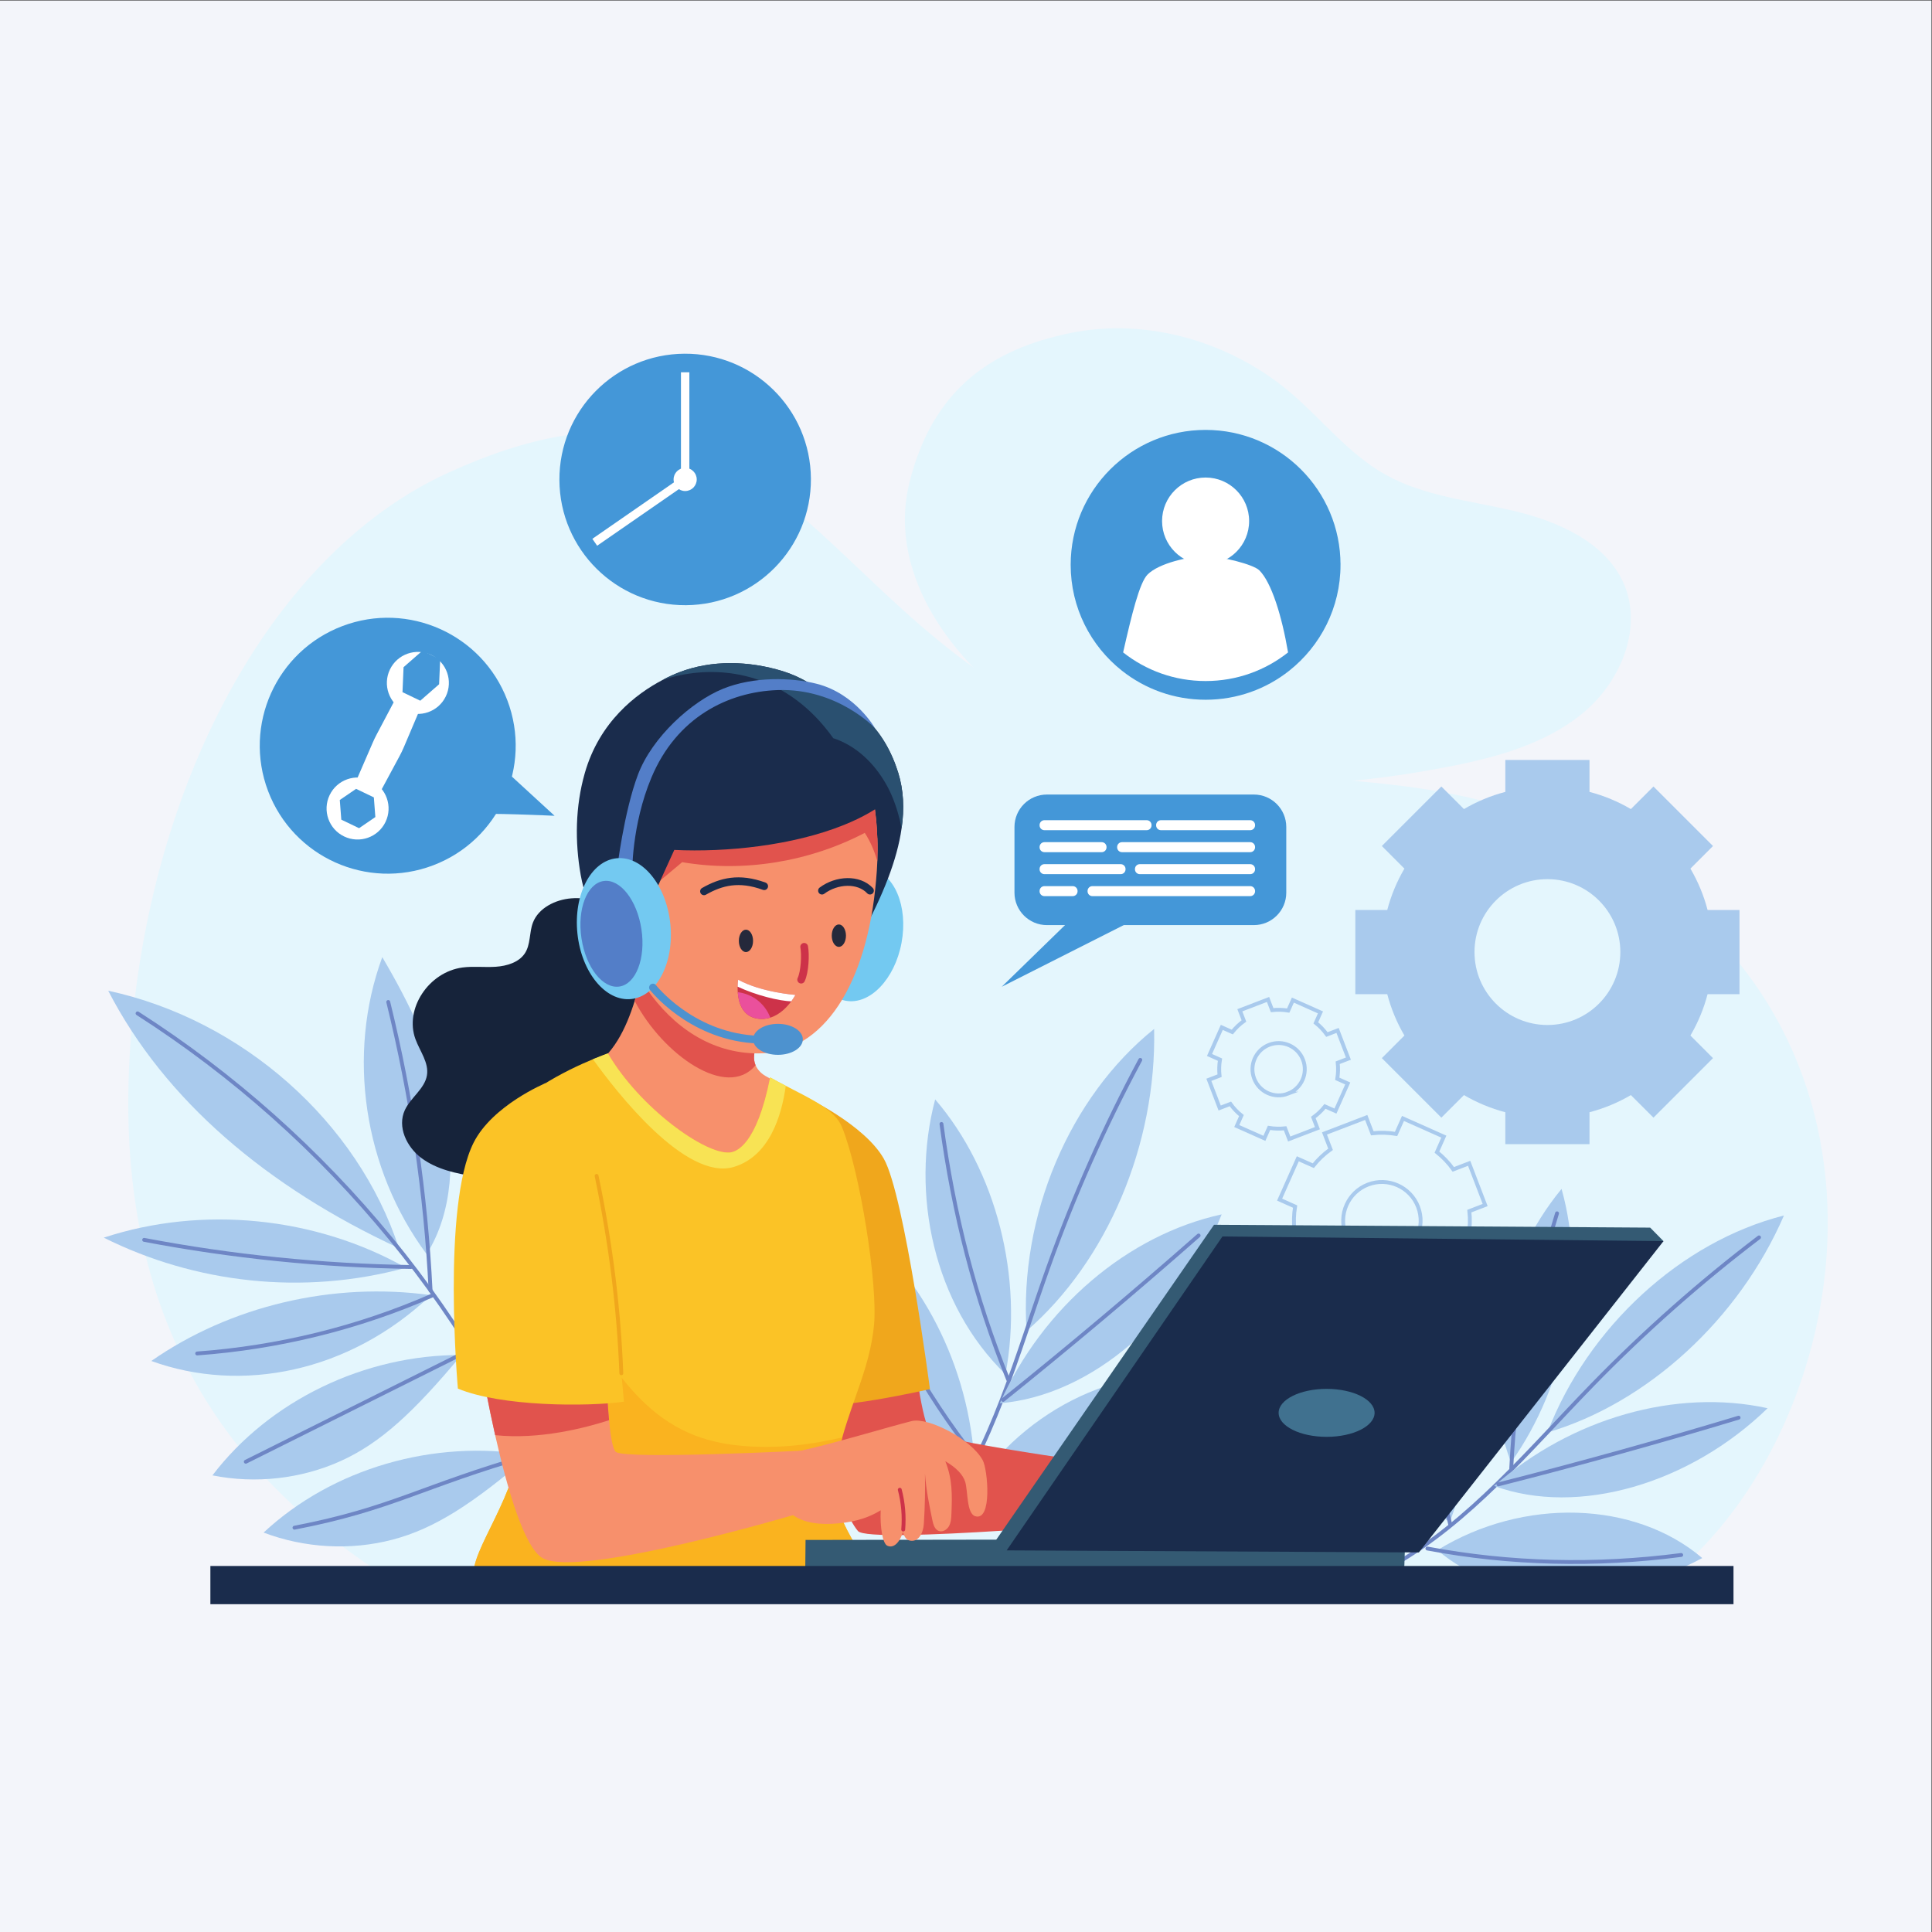 <?xml version="1.0" encoding="UTF-8" standalone="no"?>
<!-- Created with Inkscape (http://www.inkscape.org/) -->

<svg
   version="1.1"
   id="svg2"
   width="666.667"
   height="666.667"
   viewBox="0 0 666.667 666.667"
   sodipodi:docname="5138234.eps"
   xmlns:inkscape="http://www.inkscape.org/namespaces/inkscape"
   xmlns:sodipodi="http://sodipodi.sourceforge.net/DTD/sodipodi-0.dtd"
   xmlns="http://www.w3.org/2000/svg"
   xmlns:svg="http://www.w3.org/2000/svg">
  <rect x="0" y="0" width="666.667" height="666.667" fill="#333333" stroke="none"/>
  <defs
     id="defs6" />
  <sodipodi:namedview
     id="namedview4"
     pagecolor="#ffffff"
     bordercolor="#000000"
     borderopacity="0.25"
     inkscape:showpageshadow="2"
     inkscape:pageopacity="0.0"
     inkscape:pagecheckerboard="0"
     inkscape:deskcolor="#d1d1d1" />
  <g
     id="g8"
     inkscape:groupmode="layer"
     inkscape:label="ink_ext_XXXXXX"
     transform="matrix(1.333,0,0,-1.333,0,666.667)">
    <g
       id="g10"
       transform="scale(0.1)">
      <path
         d="M 5000,0 H 0 V 5000 H 5000 V 0"
         style="fill:#F3F5FA;fill-opacity:1;fill-rule:nonzero;stroke:none"
         id="path12" />
      <path
         d="m 4305.3,904.281 c 474.9,361.099 686.4,1362.399 -84.7,1853.399 -510.5,325 -828,139.6 -1402.3,354.6 -701.1,262.4 -805.6,1055.2 -1658.4,665.1 -451.798,-206.6 -764.998,-788.9 -820.095,-1450.7 -54,-648.1 175.699,-1092.8 645.097,-1397.098 C 2087.2,882.68 3191.7,891.18 4305.3,904.281"
         style="fill:#e4f6fd;fill-opacity:1;fill-rule:nonzero;stroke:none"
         id="path14" />
      <path
         d="m 2354.32,3752.4 c -71.73,-288 194.64,-573.1 475.26,-691.3 280.63,-118.3 602.43,-104.2 903.07,-47.8 129.72,24.3 263.06,58.5 363.84,141.2 100.78,82.7 159.2,226.3 103.97,342.3 -48.74,102.3 -167.39,154.7 -280.52,181.6 -113.12,26.9 -233.27,37.9 -334.05,94.5 -95.56,53.7 -163.35,142.6 -246.46,213 -153.56,129.9 -369.27,194.3 -568.91,153.2 -199.75,-41.1 -355.23,-141.9 -416.2,-386.7"
         style="fill:#e4f6fd;fill-opacity:1;fill-rule:nonzero;stroke:none"
         id="path16" />
      <path
         d="m 4005.76,2347.91 c -104.28,0 -188.83,84.54 -188.83,188.82 0,104.17 84.55,188.71 188.83,188.71 104.17,0 188.71,-84.54 188.71,-188.71 0,-104.28 -84.54,-188.82 -188.71,-188.82 z m 497.19,79.83 v 217.87 h -82.62 c -9.92,38.1 -25.04,74.02 -44.42,107.1 l 58.41,58.51 -154.07,154.08 -58.51,-58.42 c -33.09,19.38 -69,34.5 -107.1,44.43 v 82.61 h -217.88 v -82.61 c -38.09,-9.93 -74.01,-25.05 -107.09,-44.43 l -58.51,58.42 -154.08,-154.08 58.42,-58.51 c -19.38,-33.08 -34.41,-69 -44.43,-107.1 h -82.61 v -217.87 h 82.61 c 10.02,-38.1 25.05,-74.02 44.43,-107.1 l -58.42,-58.51 154.08,-154.08 58.51,58.42 c 33.08,-19.38 69,-34.41 107.09,-44.43 v -82.61 h 217.88 v 82.61 c 38.1,10.02 74.01,25.05 107.1,44.43 l 58.51,-58.42 154.07,154.08 -58.41,58.51 c 19.38,33.08 34.5,69 44.42,107.1 h 82.62"
         style="fill:#a9caed;fill-opacity:1;fill-rule:nonzero;stroke:none"
         id="path18" />
      <path
         d="m 3613.17,1747.65 c -51.72,-19.84 -109.73,6 -129.57,57.71 -19.82,51.66 6.02,109.68 57.74,129.52 51.66,19.81 109.67,-6.03 129.49,-57.69 19.84,-51.71 -6,-109.73 -57.66,-129.54 z m 231.38,134.18 -41.45,108.05 -40.98,-15.72 c -12.16,17.01 -26.5,31.94 -42.4,44.66 l 17.84,40.13 -105.73,47.1 -17.9,-40.1 c -20.1,3.31 -40.79,3.98 -61.57,1.65 l -15.71,40.97 -108.06,-41.45 15.72,-40.97 c -17,-12.17 -31.94,-26.5 -44.66,-42.41 l -40.13,17.84 -47.09,-105.72 40.1,-17.91 c -3.32,-20.09 -3.94,-40.76 -1.66,-61.56 l -40.97,-15.72 41.45,-108.05 40.97,15.72 c 12.22,-16.99 26.51,-31.94 42.41,-44.66 l -17.84,-40.13 105.73,-47.1 17.9,40.1 c 20.09,-3.31 40.77,-3.93 61.56,-1.65 l 15.72,-40.97 108.05,41.45 -15.71,40.97 c 16.98,12.22 31.94,26.5 44.66,42.41 l 40.13,-17.84 47.09,105.72 -40.1,17.91 c 3.32,20.09 3.98,40.78 1.66,61.56 z"
         style="fill:none;stroke:#a9caed;stroke-width:10;stroke-linecap:butt;stroke-linejoin:miter;stroke-miterlimit:10;stroke-dasharray:none;stroke-opacity:1"
         id="path20" />
      <path
         d="m 3334.19,2170.17 c -34.94,-13.41 -74.14,4.06 -87.55,39 -13.39,34.91 4.07,74.1 39.02,87.51 34.9,13.39 74.1,-4.07 87.49,-38.98 13.41,-34.94 -4.06,-74.14 -38.96,-87.53 z m 156.34,90.67 -28.01,73 -27.68,-10.62 c -8.23,11.49 -17.91,21.58 -28.66,30.18 l 12.06,27.12 -71.44,31.82 -12.1,-27.1 c -13.57,2.24 -27.55,2.69 -41.59,1.12 l -10.62,27.68 -73.01,-28 10.62,-27.69 c -11.49,-8.22 -21.58,-17.91 -30.18,-28.65 l -27.12,12.05 -31.82,-71.44 27.1,-12.09 c -2.24,-13.58 -2.66,-27.55 -1.12,-41.6 l -27.68,-10.62 28,-73.01 27.69,10.62 c 8.25,-11.48 17.91,-21.58 28.65,-30.17 l -12.05,-27.12 71.44,-31.82 12.09,27.09 c 13.58,-2.24 27.55,-2.66 41.6,-1.12 l 10.62,-27.68 73.01,28.01 -10.62,27.68 c 11.48,8.26 21.58,17.91 30.18,28.66 l 27.11,-12.06 31.82,71.44 -27.09,12.1 c 2.24,13.57 2.69,27.55 1.12,41.6 z"
         style="fill:none;stroke:#a9caed;stroke-width:10;stroke-linecap:butt;stroke-linejoin:miter;stroke-miterlimit:10;stroke-dasharray:none;stroke-opacity:1"
         id="path22" />
      <path
         d="m 3465.11,3539.12 c 0,-109.48 -51.17,-207.07 -130.78,-270.13 -58.61,-46.52 -132.74,-74.12 -213.48,-74.12 -80.53,0 -154.65,27.6 -213.48,74.12 -79.7,63.06 -130.77,160.65 -130.77,270.13 0,190.12 154.14,344.26 344.25,344.26 190.12,0 344.26,-154.14 344.26,-344.26"
         style="fill:#4497d8;fill-opacity:1;fill-rule:nonzero;stroke:none"
         id="path24" />
      <path
         d="m 3465.11,3539.12 c 0,-109.48 -51.17,-207.07 -130.78,-270.13 -58.61,-46.52 -132.74,-74.12 -213.48,-74.12 -80.53,0 -154.65,27.6 -213.48,74.12 -79.7,63.06 -130.77,160.65 -130.77,270.13 0,190.12 154.14,344.26 344.25,344.26 190.12,0 344.26,-154.14 344.26,-344.26 z"
         style="fill:none;stroke:#4497d8;stroke-width:10;stroke-linecap:butt;stroke-linejoin:miter;stroke-miterlimit:10;stroke-dasharray:none;stroke-opacity:1"
         id="path26" />
      <path
         d="m 3120.85,3765.11 c 62.24,0 112.69,-50.45 112.69,-112.68 0,-62.23 -50.45,-112.69 -112.69,-112.69 -62.23,0 -112.68,50.46 -112.68,112.69 0,62.23 50.45,112.68 112.68,112.68"
         style="fill:#ffffff;fill-opacity:1;fill-rule:nonzero;stroke:none"
         id="path28" />
      <path
         d="m 3334.33,3312.41 c -58.61,-46.52 -132.74,-74.12 -213.48,-74.12 -80.53,0 -154.65,27.6 -213.48,74.12 22.02,96.87 42.28,180.5 63.37,201.7 29.78,29.77 108.86,47.14 150.01,47.14 41.14,0 123.95,-21.09 139.25,-36.39 31.22,-31.12 58.1,-117.03 74.33,-212.45"
         style="fill:#ffffff;fill-opacity:1;fill-rule:nonzero;stroke:none"
         id="path30" />
      <path
         d="m 2626.1,2690.48 v 170 c 0,46.4 37.6,84 84,84 h 535.6 c 46.4,0 84,-37.6 84,-84 v -170 c 0,-46.4 -37.6,-84 -84,-84 h -535.5 c -46.4,-0.1 -84.1,37.6 -84.1,84"
         style="fill:#4497d8;fill-opacity:1;fill-rule:nonzero;stroke:none"
         id="path32" />
      <path
         d="m 2852.3,2699.38 -259.2,-252.5 420.1,212.3"
         style="fill:#4497d8;fill-opacity:1;fill-rule:nonzero;stroke:none"
         id="path34" />
      <path
         d="m 2691.1,2864.68 v 0.9 c 0,6.9 5.6,12.5 12.5,12.5 h 264.8 c 6.9,0 12.5,-5.6 12.5,-12.5 v -0.9 c 0,-6.9 -5.6,-12.5 -12.5,-12.5 h -264.8 c -6.9,0 -12.5,5.6 -12.5,12.5"
         style="fill:#ffffff;fill-opacity:1;fill-rule:nonzero;stroke:none"
         id="path36" />
      <path
         d="m 2992.8,2864.68 v 0.9 c 0,6.9 5.6,12.5 12.5,12.5 h 231.1 c 6.9,0 12.5,-5.6 12.5,-12.5 v -0.9 c 0,-6.9 -5.6,-12.5 -12.5,-12.5 h -231.1 c -6.9,0 -12.5,5.6 -12.5,12.5"
         style="fill:#ffffff;fill-opacity:1;fill-rule:nonzero;stroke:none"
         id="path38" />
      <path
         d="m 2891.9,2807.78 v 0.9 c 0,6.9 5.6,12.5 12.5,12.5 h 332 c 6.9,0 12.5,-5.6 12.5,-12.5 v -0.9 c 0,-6.9 -5.6,-12.5 -12.5,-12.5 h -332 c -6.9,0 -12.5,5.6 -12.5,12.5"
         style="fill:#ffffff;fill-opacity:1;fill-rule:nonzero;stroke:none"
         id="path40" />
      <path
         d="m 2691.1,2807.78 v 0.9 c 0,6.9 5.6,12.5 12.5,12.5 h 148.3 c 6.9,0 12.5,-5.6 12.5,-12.5 v -0.9 c 0,-6.9 -5.6,-12.5 -12.5,-12.5 h -148.3 c -6.9,0 -12.5,5.6 -12.5,12.5"
         style="fill:#ffffff;fill-opacity:1;fill-rule:nonzero;stroke:none"
         id="path42" />
      <path
         d="m 2938,2750.88 v 0.9 c 0,6.9 5.6,12.5 12.5,12.5 h 285.9 c 6.9,0 12.5,-5.6 12.5,-12.5 v -0.9 c 0,-6.9 -5.6,-12.5 -12.5,-12.5 h -285.9 c -6.9,0 -12.5,5.6 -12.5,12.5"
         style="fill:#ffffff;fill-opacity:1;fill-rule:nonzero;stroke:none"
         id="path44" />
      <path
         d="m 2691.1,2750.88 v 0.9 c 0,6.9 5.6,12.5 12.5,12.5 h 197.5 c 6.9,0 12.5,-5.6 12.5,-12.5 v -0.9 c 0,-6.9 -5.6,-12.5 -12.5,-12.5 h -197.5 c -6.9,0 -12.5,5.6 -12.5,12.5"
         style="fill:#ffffff;fill-opacity:1;fill-rule:nonzero;stroke:none"
         id="path46" />
      <path
         d="m 2691.1,2693.98 v 0.9 c 0,6.9 5.6,12.5 12.5,12.5 h 73.3 c 6.9,0 12.5,-5.6 12.5,-12.5 v -0.9 c 0,-6.9 -5.6,-12.5 -12.5,-12.5 h -73.3 c -6.9,0 -12.5,5.6 -12.5,12.5"
         style="fill:#ffffff;fill-opacity:1;fill-rule:nonzero;stroke:none"
         id="path48" />
      <path
         d="m 2815.3,2693.98 v 0.9 c 0,6.9 5.6,12.5 12.5,12.5 h 408.6 c 6.9,0 12.5,-5.6 12.5,-12.5 v -0.9 c 0,-6.9 -5.6,-12.5 -12.5,-12.5 h -408.6 c -6.9,0 -12.5,5.6 -12.5,12.5"
         style="fill:#ffffff;fill-opacity:1;fill-rule:nonzero;stroke:none"
         id="path50" />
      <path
         d="m 886.16,3380.5 c 171.02,64.9 362.27,-21.12 427.17,-192.13 64.9,-171.02 -21.12,-362.26 -192.13,-427.17 -171.016,-64.9 -362.266,21.12 -427.169,192.13 -64.906,171.02 21.114,362.27 192.129,427.17"
         style="fill:#4497d8;fill-opacity:1;fill-rule:nonzero;stroke:none"
         id="path52" />
      <path
         d="m 997.984,2873.56 c -19.183,-39.96 -67.132,-56.8 -107.089,-37.62 -39.957,19.19 -56.797,67.13 -37.614,107.09 19.184,39.96 67.129,56.8 107.09,37.62 39.959,-19.19 56.799,-67.13 37.613,-107.09"
         style="fill:#ffffff;fill-opacity:1;fill-rule:nonzero;stroke:none"
         id="path54" />
      <path
         d="m 883.488,2879.49 -3.875,50.9 42.145,28.8 46.019,-22.09 3.875,-50.9 -42.144,-28.81 -46.02,22.1"
         style="fill:#4497d8;fill-opacity:1;fill-rule:nonzero;stroke:none"
         id="path56" />
      <path
         d="m 1154.08,3198.67 c -19.19,-39.96 -67.13,-56.8 -107.09,-37.61 -39.96,19.18 -56.799,67.13 -37.62,107.08 19.19,39.96 67.14,56.8 107.09,37.62 39.96,-19.19 56.8,-67.13 37.62,-107.09"
         style="fill:#ffffff;fill-opacity:1;fill-rule:nonzero;stroke:none"
         id="path58" />
      <path
         d="m 1041.92,3209.46 2.76,64.72 48.77,42.63 46.02,-22.1 -2.76,-64.72 -48.78,-42.62 -46.01,22.09"
         style="fill:#4497d8;fill-opacity:1;fill-rule:nonzero;stroke:none"
         id="path60" />
      <path
         d="m 981.219,2945.39 -61.399,29.48 45.371,104.67 c 2.879,6.64 6.016,13.16 9.399,19.56 l 53.3,100.86 61.4,-29.48 -43.76,-103.07 c -3.38,-7.98 -7.13,-15.79 -11.24,-23.41 l -53.071,-98.61"
         style="fill:#ffffff;fill-opacity:1;fill-rule:nonzero;stroke:none"
         id="path62" />
      <path
         d="m 1233.74,2892.66 c 11.84,5.48 201.86,-3.18 201.86,-3.18 l -136.97,125.76 -64.89,-122.58"
         style="fill:#4497d8;fill-opacity:1;fill-rule:nonzero;stroke:none"
         id="path64" />
      <path
         d="m 1771.68,4085.64 c 179.78,1.07 326.39,-143.79 327.47,-323.57 1.08,-179.78 -143.79,-326.4 -323.57,-327.47 -179.78,-1.08 -326.39,143.78 -327.47,323.56 -1.08,179.78 143.79,326.4 323.57,327.48"
         style="fill:#4497d8;fill-opacity:1;fill-rule:nonzero;stroke:none"
         id="path66" />
      <path
         d="m 1784.5,3764.15 h -21.74 v 273.38 h 21.74 v -273.38"
         style="fill:#ffffff;fill-opacity:1;fill-rule:nonzero;stroke:none"
         id="path68" />
      <path
         d="m 1761.25,3764.15 12.38,-17.88 -227.84,-157.71 -12.38,17.88 227.84,157.71"
         style="fill:#ffffff;fill-opacity:1;fill-rule:nonzero;stroke:none"
         id="path70" />
      <path
         d="m 1803.59,3760.12 c 0,-16.55 -13.41,-29.97 -29.96,-29.97 -16.55,0 -29.96,13.42 -29.96,29.97 0,16.54 13.41,29.96 29.96,29.96 16.55,0 29.96,-13.42 29.96,-29.96"
         style="fill:#ffffff;fill-opacity:1;fill-rule:nonzero;stroke:none"
         id="path72" />
      <path
         d="m 2657.4,1555.88 c -19.3,297.6 110.9,605.6 330.2,781.8 6.8,-299.1 -122.1,-601.8 -330.2,-781.8"
         style="fill:#a9caed;fill-opacity:1;fill-rule:nonzero;stroke:none"
         id="path74" />
      <path
         d="m 2951.8,2257.58 c -92.4,-172.2 -172.3,-352.4 -238.7,-538.3 -80.7,-225.7 -144.2,-465.5 -282.4,-654.7"
         style="fill:none;stroke:#6e86c5;stroke-width:10;stroke-linecap:round;stroke-linejoin:miter;stroke-miterlimit:10;stroke-dasharray:none;stroke-opacity:1"
         id="path76" />
      <path
         d="m 2588.2,1368.68 c 111,248.3 331.3,435.9 574.2,489 -103.4,-266.1 -336,-469.1 -574.2,-489"
         style="fill:#a9caed;fill-opacity:1;fill-rule:nonzero;stroke:none"
         id="path78" />
      <path
         d="m 3102.8,1802.98 c -165.9,-146 -334.6,-287.9 -506.1,-425.6"
         style="fill:none;stroke:#6e86c5;stroke-width:10;stroke-linecap:round;stroke-linejoin:miter;stroke-miterlimit:10;stroke-dasharray:none;stroke-opacity:1"
         id="path80" />
      <path
         d="m 2522.7,1152.38 c 148.3,221.5 421.9,337.1 648.3,273.9 -166.5,-218.7 -440.7,-334.6 -648.3,-273.9"
         style="fill:#a9caed;fill-opacity:1;fill-rule:nonzero;stroke:none"
         id="path82" />
      <path
         d="m 3116.7,1410.28 c -194.4,-121.6 -404.1,-211.4 -620.3,-265.4"
         style="fill:none;stroke:#6e86c5;stroke-width:10;stroke-linecap:round;stroke-linejoin:miter;stroke-miterlimit:10;stroke-dasharray:none;stroke-opacity:1"
         id="path84" />
      <path
         d="m 2602.8,1443.98 c 47.4,249.4 -23.7,527.4 -182,711.3 -64.9,-245.1 -3,-532.3 182,-711.3"
         style="fill:#a9caed;fill-opacity:1;fill-rule:nonzero;stroke:none"
         id="path86" />
      <path
         d="m 2437.1,2091.68 c 31.2,-232 86.7,-449.3 172.7,-661.7"
         style="fill:none;stroke:#6e86c5;stroke-width:10;stroke-linecap:round;stroke-linejoin:miter;stroke-miterlimit:10;stroke-dasharray:none;stroke-opacity:1"
         id="path88" />
      <path
         d="m 2521.4,1231.58 c -20.2,256.4 -151.6,497.2 -343.8,630.1 11.1,-135.8 47.2,-266.7 104.5,-385.7 65.9,-136.7 162.7,-223.4 239.3,-244.4"
         style="fill:#a9caed;fill-opacity:1;fill-rule:nonzero;stroke:none"
         id="path90" />
      <path
         d="m 2206.1,1809.78 c 75.6,-213.8 184.4,-412 320.1,-583.6"
         style="fill:none;stroke:#6e86c5;stroke-width:10;stroke-linecap:round;stroke-linejoin:miter;stroke-miterlimit:10;stroke-dasharray:none;stroke-opacity:1"
         id="path92" />
      <path
         d="m 4005.7,1293.08 c 104.9,272.9 346.2,494.3 612.3,561.7 -116.6,-269.2 -354.6,-486.2 -612.3,-561.7"
         style="fill:#a9caed;fill-opacity:1;fill-rule:nonzero;stroke:none"
         id="path94" />
      <path
         d="m 4553.5,1798.08 c -152.2,-115.7 -296.8,-243.6 -431.6,-382.1 -163.8,-168.2 -318.3,-355.8 -518,-468"
         style="fill:none;stroke:#6e86c5;stroke-width:10;stroke-linecap:round;stroke-linejoin:miter;stroke-miterlimit:10;stroke-dasharray:none;stroke-opacity:1"
         id="path96" />
      <path
         d="m 3867.8,1154.58 c 199.9,175.9 471.5,253.1 707.9,201.3 -200.4,-194.9 -489.2,-280.8 -707.9,-201.3"
         style="fill:#a9caed;fill-opacity:1;fill-rule:nonzero;stroke:none"
         id="path98" />
      <path
         d="m 4500.6,1331.38 c -206.5,-62.4 -413.8,-119.9 -621.8,-172.6"
         style="fill:none;stroke:#6e86c5;stroke-width:10;stroke-linecap:round;stroke-linejoin:miter;stroke-miterlimit:10;stroke-dasharray:none;stroke-opacity:1"
         id="path100" />
      <path
         d="m 3721.2,988.582 c 221.9,136.798 511.1,128.098 685.3,-20.602 -236.8,-126.8 -526.7,-118.101 -685.3,20.602"
         style="fill:#a9caed;fill-opacity:1;fill-rule:nonzero;stroke:none"
         id="path102" />
      <path
         d="m 4352,975.98 c -221.6,-29 -443.9,-23.398 -657,16.7"
         style="fill:none;stroke:#6e86c5;stroke-width:10;stroke-linecap:round;stroke-linejoin:miter;stroke-miterlimit:10;stroke-dasharray:none;stroke-opacity:1"
         id="path104" />
      <path
         d="m 3911.6,1215.68 c 144.1,202.8 195.2,479.5 130.7,707.9 -157.9,-191.8 -220.9,-472.9 -130.7,-707.9"
         style="fill:#a9caed;fill-opacity:1;fill-rule:nonzero;stroke:none"
         id="path106" />
      <path
         d="m 4030.6,1860.38 c -67.6,-219.4 -107.5,-435.6 -118.5,-660"
         style="fill:none;stroke:#6e86c5;stroke-width:10;stroke-linecap:round;stroke-linejoin:miter;stroke-miterlimit:10;stroke-dasharray:none;stroke-opacity:1"
         id="path108" />
      <path
         d="m 3752.6,1059.68 c 87.2,236.6 69.8,504.8 -45.6,701.6 -45.8,-125.5 -67.6,-256.8 -65.7,-386.2 2.1,-148.6 52.1,-265.4 111.3,-315.4"
         style="fill:#a9caed;fill-opacity:1;fill-rule:nonzero;stroke:none"
         id="path110" />
      <path
         d="m 3710.8,1703.48 c -20.8,-221.3 -5.9,-442.3 43.7,-650.5"
         style="fill:none;stroke:#6e86c5;stroke-width:10;stroke-linecap:round;stroke-linejoin:miter;stroke-miterlimit:10;stroke-dasharray:none;stroke-opacity:1"
         id="path112" />
      <path
         d="M 1032.67,1770.22 C 925.73,2097.31 627.301,2361.6 280.133,2436.61 426.086,2153.63 690.824,1928.42 1032.67,1770.22"
         style="fill:#a9caed;fill-opacity:1;fill-rule:nonzero;stroke:none"
         id="path114" />
      <path
         d="m 1050.78,1719.48 c -234.245,132.47 -527.745,161.67 -782.182,77.94 235.988,-117.88 515.613,-150.72 782.182,-77.94"
         style="fill:#a9caed;fill-opacity:1;fill-rule:nonzero;stroke:none"
         id="path116" />
      <path
         d="m 1115.57,1648.55 c -253.172,35.08 -518.289,-27.32 -723.894,-170.37 233.14,-84.75 512.855,-29.79 723.894,170.37"
         style="fill:#a9caed;fill-opacity:1;fill-rule:nonzero;stroke:none"
         id="path118" />
      <path
         d="m 1194.51,1493.6 c -250.709,1.05 -497.213,-118.11 -644.576,-311.57 111.578,-22.36 230.062,-9 332.425,37.36 102.368,46.36 188.131,125.46 312.151,274.21"
         style="fill:#a9caed;fill-opacity:1;fill-rule:nonzero;stroke:none"
         id="path120" />
      <path
         d="m 1371.26,1234.35 c -247.21,42.38 -510.608,-34.23 -688.865,-200.37 106.394,-40.41 225.527,-46.871 334.385,-18.17 108.86,28.71 206.87,92.46 354.48,218.54"
         style="fill:#a9caed;fill-opacity:1;fill-rule:nonzero;stroke:none"
         id="path122" />
      <path
         d="m 1104.37,1754.72 c -163.241,220.03 -207.55,516.53 -114.804,768.77 70.824,-119.93 131.924,-246.73 160.454,-381.51 28.52,-134.78 22.98,-278.48 -45.65,-387.26"
         style="fill:#a9caed;fill-opacity:1;fill-rule:nonzero;stroke:none"
         id="path124" />
      <path
         d="m 1204.1,1542.44 c -38.66,233.76 41.27,481.53 210.1,650.83 19.43,-241.85 -54.57,-488.23 -210.1,-650.83"
         style="fill:#a9caed;fill-opacity:1;fill-rule:nonzero;stroke:none"
         id="path126" />
      <path
         d="M 356.129,2377.99 C 852.973,2060.1 1241.53,1586.27 1446.64,1047.93"
         style="fill:none;stroke:#6e86c5;stroke-width:10;stroke-linecap:round;stroke-linejoin:miter;stroke-miterlimit:10;stroke-dasharray:none;stroke-opacity:1"
         id="path128" />
      <path
         d="m 1005,2407.5 c 60.43,-245.39 97.2,-495.92 109.64,-747.19"
         style="fill:none;stroke:#6e86c5;stroke-width:10;stroke-linecap:round;stroke-linejoin:miter;stroke-miterlimit:10;stroke-dasharray:none;stroke-opacity:1"
         id="path130" />
      <path
         d="m 1377.08,2098.35 c -19.79,-197.98 -80.98,-391.48 -178.72,-565.77"
         style="fill:none;stroke:#6e86c5;stroke-width:10;stroke-linecap:round;stroke-linejoin:miter;stroke-miterlimit:10;stroke-dasharray:none;stroke-opacity:1"
         id="path132" />
      <path
         d="m 373.184,1791.71 c 227.781,-43.32 459.296,-66.8 690.856,-70.24"
         style="fill:none;stroke:#6e86c5;stroke-width:10;stroke-linecap:round;stroke-linejoin:miter;stroke-miterlimit:10;stroke-dasharray:none;stroke-opacity:1"
         id="path134" />
      <path
         d="m 510.441,1497.63 c 210.032,15.25 416.661,66.14 607.659,149.71"
         style="fill:none;stroke:#6e86c5;stroke-width:10;stroke-linecap:round;stroke-linejoin:miter;stroke-miterlimit:10;stroke-dasharray:none;stroke-opacity:1"
         id="path136" />
      <path
         d="m 636.273,1217.34 c 193.801,96.67 387.617,193.45 581.427,290.13"
         style="fill:none;stroke:#6e86c5;stroke-width:10;stroke-linecap:round;stroke-linejoin:miter;stroke-miterlimit:10;stroke-dasharray:none;stroke-opacity:1"
         id="path138" />
      <path
         d="m 762.32,1046.63 c 253.03,48.82 328.21,107.08 609.05,187.7"
         style="fill:none;stroke:#6e86c5;stroke-width:10;stroke-linecap:round;stroke-linejoin:miter;stroke-miterlimit:10;stroke-dasharray:none;stroke-opacity:1"
         id="path140" />
      <path
         d="m 2364.2,1510.08 c 0,0 21.9,-200.7 46.4,-216.8 43.8,-28.9 550.8,-95.7 550.8,-95.7 l -16.6,-131.9 c 0,0 -694.4,-62.4 -723.9,-27.7 -51.2,60.2 -141.2,350.6 -141.2,350.6 l 284.5,121.5"
         style="fill:#e1534d;fill-opacity:1;fill-rule:nonzero;stroke:none"
         id="path142" />
      <path
         d="m 2029.4,2026.78 56.1,134.7 c 0,0 152.2,-71.5 202.4,-159.8 53.7,-94.4 119.4,-596.3 119.4,-596.3 0,0 -268.7,-61.9 -318.1,-35.6 -49.4,26.3 -59.8,657 -59.8,657"
         style="fill:#f0a71c;fill-opacity:1;fill-rule:nonzero;stroke:none"
         id="path144" />
      <path
         d="m 1602.1,2651.98 c -39.3,14.4 -80.9,27 -123,23.8 -42.1,-3.2 -85.1,-25.5 -99.4,-62.5 -10.2,-26.2 -5.5,-57.1 -21.6,-80.7 -15.4,-22.6 -46,-32 -74.6,-33.9 -28.7,-2 -57.6,1.8 -86.1,-1.9 -88,-11.7 -150.8,-107.3 -121.9,-185.6 11.5,-31.2 35.1,-61 29.7,-93.5 -5.7,-34.8 -42.2,-57.7 -57.2,-90 -19.9,-43 3.9,-95.1 43.2,-124.4 39.3,-29.2 90.4,-40.3 140,-47.7 68.3,-10.2 138.8,-15 206.3,-0.6 67.5,14.4 132,50 166.9,105.6 15.5,24.6 24.9,52.4 42.9,75.5 37.2,47.7 103.1,66.2 155,100 56.7,37.1 98.3,109.3 64.9,165.8 -32.2,54.3 -116,66.4 -149.6,119.9 -13.9,22.1 -17.2,48.4 -26.2,72.5 -9.2,24.2 -31.2,36.4 -89.3,57.7"
         style="fill:#16233a;fill-opacity:1;fill-rule:nonzero;stroke:none"
         id="path146" />
      <path
         d="m 1831.1,1985.88 c 9.9,-11.4 21.6,-23.9 37.8,-25 17.1,-1.2 31.4,10.9 42.4,22.6 56.8,60.1 94.3,133.9 109.5,210 -14.1,8 -27.7,15.7 -40,22.9 -11.4,6.8 -20,16.3 -24.9,27.4 -3.4,8.2 -4.6,16.8 -3.7,25.8 8,75.2 15.1,117.1 41.5,193.4 -125.4,28.3 -243.7,61.9 -311.7,118.7 -8.3,-35 -18.1,-103.5 -39,-171.4 -22.3,-71.9 -57.1,-143 -116.1,-173.6 115.8,-68.4 219.1,-153.4 304.2,-250.8"
         style="fill:#f7906c;fill-opacity:1;fill-rule:nonzero;stroke:none"
         id="path148" />
      <path
         d="m 1952.2,2269.48 c -0.9,-9 0.3,-17.7 3.7,-25.8 -74.2,-90 -240.1,27.6 -312.9,166.5 20.9,67.9 30.7,136.4 39,171.4 67.9,-56.8 186.3,-90.5 311.7,-118.7 -26.4,-76.3 -33.5,-118.1 -41.5,-193.4"
         style="fill:#e1534d;fill-opacity:1;fill-rule:nonzero;stroke:none"
         id="path150" />
      <path
         d="m 2158.8,1181.48 c -16.4,-108.6 100.8,-225.5 103.7,-283.5 -248.9,0 -770.3,-15.199 -1035.8,20.899 -12.1,67 119,217.701 119,366.501 0,19.7 -0.8,41.3 -2.4,64.5 -4.2,66.4 -14,145.4 -24.9,226.4 -29.6,217.3 -69,449.7 -39.9,497.9 57,93.9 190.3,157.7 256.4,185.1 22.7,9.4 37.5,14.5 38.6,15.1 82.9,-141.4 251.6,-262 315.3,-256.6 17.7,1.4 70.2,19.7 104.9,194.4 13.5,-7.7 27,-14.8 40.4,-21.7 65.9,-34.3 127.7,-62.6 145.5,-106.7 47,-116.1 93.1,-408.8 82.9,-512.91 -10.3,-105 -52.5,-185.19 -82.1,-290.59 -6.9,-24.7 -13.2,-50.9 -18.3,-79.11 -1.3,-6.29 -2.3,-12.89 -3.3,-19.69"
         style="fill:#fbc326;fill-opacity:1;fill-rule:nonzero;stroke:none"
         id="path152" />
      <path
         d="m 2262.5,897.98 c -248.9,0 -770.3,-15.199 -1035.8,20.899 -12.1,67 119,217.701 119,366.501 0,19.7 -0.8,41.3 -2.4,64.5 -4.2,66.4 -14,145.4 -24.9,226.4 47.1,-49.7 115.8,160.3 146.2,98.8 164.5,-332 294.2,-419.3 519.6,-419.3 67.2,0 129.2,9.3 196.2,24.5 -6.9,-24.7 -13.2,-50.9 -18.3,-79.1 -1.2,-6.4 -2.3,-13 -3.3,-19.8 -16.4,-108.4 100.8,-225.298 103.7,-283.4"
         style="fill:#fab31f;fill-opacity:1;fill-rule:nonzero;stroke:none"
         id="path154" />
      <path
         d="m 2034.1,2190.48 c -10.7,-77.7 -42.4,-182.4 -134.6,-210 -124.6,-37.3 -304.9,195.5 -364.6,278.8 22.7,9.4 37.5,14.5 38.6,15.1 82.9,-141.4 251.6,-262 315.3,-256.6 17.7,1.4 70.2,19.7 104.9,194.4 13.5,-7.6 27,-14.7 40.4,-21.7"
         style="fill:#f8e354;fill-opacity:1;fill-rule:nonzero;stroke:none"
         id="path156" />
      <path
         d="m 2085.3,1014.88 -0.9,-86.7 1550,-9.2 3.2,98.3 -1552.3,-2.4"
         style="fill:#345a73;fill-opacity:1;fill-rule:nonzero;stroke:none"
         id="path158" />
      <path
         d="m 4306.2,1788.38 -34.5,35 -1129,7.4 -566.4,-819.1 29.6,-23.801 1700.3,800.501"
         style="fill:#345a73;fill-opacity:1;fill-rule:nonzero;stroke:none"
         id="path160" />
      <path
         d="m 3164.5,1800.48 -558.6,-812.601 1067,-5.297 633.3,805.798 -1141.7,12.1"
         style="fill:#1a2c4c;fill-opacity:1;fill-rule:nonzero;stroke:none"
         id="path162" />
      <path
         d="m 3434.1,1405.98 c 68.6,0 124.2,-27.81 124.2,-62.1 0,-34.3 -55.6,-62.1 -124.2,-62.1 -68.59,0 -124.2,27.8 -124.2,62.1 0,34.29 55.61,62.1 124.2,62.1"
         style="fill:#40718f;fill-opacity:1;fill-rule:nonzero;stroke:none"
         id="path164" />
      <path
         d="m 2108.22,2602.65 c 17.6,94.42 82.35,161.56 144.62,149.95 62.28,-11.6 98.5,-97.55 80.91,-191.97 -17.6,-94.42 -82.35,-161.56 -144.62,-149.95 -62.28,11.6 -98.5,97.55 -80.91,191.97"
         style="fill:#73c9f1;fill-opacity:1;fill-rule:nonzero;stroke:none"
         id="path166" />
      <path
         d="m 2333.9,2856.98 c -11.6,-82.2 -48.3,-172.8 -101.8,-272.9 -18.8,82 -30.8,181.9 -47.4,281.8 -16.9,100.1 -38.4,200.2 -75.7,282 -8.4,18.1 -17.5,35.4 -27.4,51.4 22.1,2.1 44.5,0 65.8,-5.9 33.3,-8.9 64.5,-26.1 90,-49.1 42.4,-37.7 70.8,-89.1 87.7,-143.3 13.9,-45 16.4,-92.8 8.8,-144"
         style="fill:#1a2c4c;fill-opacity:1;fill-rule:nonzero;stroke:none"
         id="path168" />
      <path
         d="m 2271.1,2771.98 c -0.6,-16.2 -1.7,-32.7 -3.2,-49.1 -22.8,-266 -134.5,-448.5 -305.4,-448.5 -241.3,0 -397.7,270.6 -397.7,535.7 0,261.5 160.2,450.8 347.7,428.9 108.1,-12.4 187.1,-48.3 243.2,-100.9 37.1,-35 63.9,-77.3 82.2,-125.4 20.9,-53.9 31,-114.9 33.1,-180.6 0,-0.2 0.2,-0.4 0.2,-0.6 0.8,-19.4 0.6,-39.2 -0.1,-59.5"
         style="fill:#f7906c;fill-opacity:1;fill-rule:nonzero;stroke:none"
         id="path170" />
      <path
         d="m 2271.1,2771.98 c -7.2,25.7 -17.9,50.8 -32.5,73.3 -142.3,-74.4 -311.9,-103.1 -472.7,-75.9 -30.6,-25.5 -60.5,-50.6 -90.6,-75.7 0.6,121 2.3,202.9 49.5,261.5 44.3,55 118.2,75.7 188.2,84.7 78.8,10.3 158.9,9.9 237.5,-1.5 30.1,-4.2 61.3,-10.7 87.5,-25.9 20.9,-53.9 31,-114.9 33.1,-180.6 0,-0.2 0.2,-0.4 0.2,-0.6 0.7,-19.2 0.5,-39 -0.2,-59.3"
         style="fill:#e1534d;fill-opacity:1;fill-rule:nonzero;stroke:none"
         id="path172" />
      <path
         d="m 2305.9,2935.78 c -33.1,-28 -74.6,-51.2 -121.2,-70 -132.6,-53.5 -304.9,-71.2 -439.2,-64.7 -66,-145 -92.7,-197 -109.6,-323.5 -64.5,60.5 -117,171.3 -132.6,258.4 -15.4,86.8 -13.9,177.9 10.3,263.2 38.1,134.5 134.2,206.5 200.8,241.5 16.6,9.1 31.6,15.4 43.2,20 85.1,32.9 181,29.9 268.3,3.2 47.6,-14.8 87.7,-39.8 121.4,-70.6 68.1,-61.5 110.2,-144.8 137.4,-207.2 8.6,-19.1 15.5,-36.4 21.2,-50.3"
         style="fill:#1a2c4c;fill-opacity:1;fill-rule:nonzero;stroke:none"
         id="path174" />
      <path
         d="m 2333.9,2856.98 c -5.5,29.1 -13.7,57.3 -25.3,84.5 -6.5,15.4 -14.5,30.3 -23.8,44.7 -30.3,47.6 -74.4,86.8 -127.7,104.1 -15.2,21.3 -31.2,40.5 -48,57.5 -60.5,61.5 -131.5,96.7 -206.7,109 -62.6,10.1 -127.7,4.4 -187.8,-16 16.6,9.1 31.6,15.4 43.2,20 85.1,32.9 181,29.9 268.3,3.2 47.6,-14.8 87.7,-39.8 121.4,-70.6 33.3,-8.9 64.5,-26.1 90,-49.1 42.4,-37.7 70.8,-89.1 87.7,-143.3 13.8,-45 16.3,-92.8 8.7,-144"
         style="fill:#2a5070;fill-opacity:1;fill-rule:nonzero;stroke:none"
         id="path176" />
      <path
         d="m 1822.4,2693.88 c 44.6,25.5 90.9,37 155.8,13.3"
         style="fill:none;stroke:#1a2c4c;stroke-width:20;stroke-linecap:round;stroke-linejoin:miter;stroke-miterlimit:10;stroke-dasharray:none;stroke-opacity:1"
         id="path178" />
      <path
         d="m 2127.8,2695.68 c 38.2,28.5 94.8,31.4 124.3,0"
         style="fill:none;stroke:#1a2c4c;stroke-width:20;stroke-linecap:round;stroke-linejoin:miter;stroke-miterlimit:10;stroke-dasharray:none;stroke-opacity:1"
         id="path180" />
      <path
         d="m 2081.7,2550.28 c 3.9,-20.2 1.8,-64.9 -7.8,-85"
         style="fill:none;stroke:#cd3249;stroke-width:20;stroke-linecap:round;stroke-linejoin:miter;stroke-miterlimit:10;stroke-dasharray:none;stroke-opacity:1"
         id="path182" />
      <path
         d="m 1931,2594.68 c 10.16,0 18.4,-12.99 18.4,-29 0,-16.02 -8.24,-29 -18.4,-29 -10.16,0 -18.4,12.98 -18.4,29 0,16.01 8.24,29 18.4,29"
         style="fill:#25293b;fill-opacity:1;fill-rule:nonzero;stroke:none"
         id="path184" />
      <path
         d="m 2171.5,2608.18 c 10.16,0 18.4,-12.99 18.4,-29 0,-16.02 -8.24,-29 -18.4,-29 -10.16,0 -18.4,12.98 -18.4,29 0,16.01 8.24,29 18.4,29"
         style="fill:#25293b;fill-opacity:1;fill-rule:nonzero;stroke:none"
         id="path186" />
      <path
         d="m 2058.9,2425.78 c 0,0 -3.6,-7 -10.5,-16.5 -10.8,-14.5 -29.2,-34.5 -54.3,-42.3 h -0.1 c -10.6,-3.4 -22.1,-4.6 -34.9,-2.3 -37.6,6.7 -47.5,41.4 -49.3,68.1 -0.4,5.2 -0.4,10 -0.3,14.4 0.2,10.8 1.4,18 1.4,18 59.9,-33 148,-39.4 148,-39.4"
         style="fill:#cd3249;fill-opacity:1;fill-rule:nonzero;stroke:none"
         id="path188" />
      <path
         d="m 2058.9,2425.78 c 0,0 -3.6,-7 -10.5,-16.5 -30.6,0.4 -93.2,16.1 -138.9,37.9 0.2,10.8 1.4,18 1.4,18 59.9,-33 148,-39.4 148,-39.4"
         style="fill:#ffffff;fill-opacity:1;fill-rule:nonzero;stroke:none"
         id="path190" />
      <path
         d="m 1994,2367.08 c -10.6,-3.4 -22.1,-4.6 -34.9,-2.3 -37.6,6.7 -47.5,41.4 -49.3,68.1 18.2,-2.2 35.8,-9.2 50.4,-20.3 15.3,-11.7 27,-27.6 33.8,-45.5"
         style="fill:#ea509c;fill-opacity:1;fill-rule:nonzero;stroke:none"
         id="path192" />
      <path
         d="m 1636.5,2739.78 c 0,0 -2.1,124.7 49.8,248.6 65.1,155.5 197.8,222 326.5,226.5 155.1,5.5 252.2,-98.6 252.2,-98.6 0,0 -50.5,89.1 -150.1,114.7 -65.4,16.8 -164.1,19.5 -243.3,-12.7 -81.6,-33.1 -183.3,-125 -220.1,-222.1 -36.7,-97.1 -54.6,-248.3 -54.6,-248.3 l 39.6,-8.1"
         style="fill:#537ec8;fill-opacity:1;fill-rule:nonzero;stroke:none"
         id="path194" />
      <path
         d="m 1596.04,2779.51 c 66.41,6.91 128.72,-69.07 139.19,-169.71 10.46,-100.63 -34.9,-187.8 -101.31,-194.71 -66.41,-6.9 -128.73,69.08 -139.19,169.71 -10.46,100.63 34.89,187.81 101.31,194.71"
         style="fill:#73c9f1;fill-opacity:1;fill-rule:nonzero;stroke:none"
         id="path196" />
      <path
         d="m 1562.31,2720.58 c 42.88,6.44 86.82,-49.48 98.15,-124.9 11.34,-75.43 -14.23,-141.79 -57.1,-148.24 -42.88,-6.44 -86.82,49.48 -98.15,124.91 -11.34,75.42 14.23,141.79 57.1,148.23"
         style="fill:#537ec8;fill-opacity:1;fill-rule:nonzero;stroke:none"
         id="path198" />
      <path
         d="m 2013.8,2350.88 c 35.57,0 64.4,-17.96 64.4,-40.1 0,-22.15 -28.83,-40.1 -64.4,-40.1 -35.56,0 -64.4,17.95 -64.4,40.1 0,22.14 28.84,40.1 64.4,40.1"
         style="fill:#4d92cf;fill-opacity:1;fill-rule:nonzero;stroke:none"
         id="path200" />
      <path
         d="m 1690.3,2444.88 c 0,0 94.6,-121.6 259.1,-134.1"
         style="fill:none;stroke:#4d92cf;stroke-width:20;stroke-linecap:round;stroke-linejoin:miter;stroke-miterlimit:10;stroke-dasharray:none;stroke-opacity:1"
         id="path202" />
      <path
         d="m 2084.4,1246.38 -6.2,-159.9 c 0,0 -578.3,-173.3 -673.8,-118.5 -46.6,26.801 -90.1,174.2 -122.6,318.1 -34,151.2 -55.8,298.4 -55.8,298.4 l 339,66.4 c 0,0 0.2,-206.7 11.7,-326.2 4.1,-44.5 10,-76.9 17.9,-82.2 29.9,-19.7 489.8,3.9 489.8,3.9"
         style="fill:#f7906c;fill-opacity:1;fill-rule:nonzero;stroke:none"
         id="path204" />
      <path
         d="m 1576.7,1324.88 c -61.6,-20 -180.5,-50.9 -294.9,-38.7 -34,151.2 -55.8,298.4 -55.8,298.4 l 339,66.4 c 0,0.1 0.2,-206.6 11.7,-326.1"
         style="fill:#e1534d;fill-opacity:1;fill-rule:nonzero;stroke:none"
         id="path206" />
      <path
         d="m 2067.9,1244.78 c 86,18.4 231.6,62.6 292,77.8 42.9,10.8 154.6,-47 184.1,-101.5 12.9,-23.8 25.1,-158.6 -19.6,-144.7 -22.4,7 -18.7,64.8 -25.7,88.4 -5.7,19.2 -23.9,37.8 -51.6,53.8 18.5,-46.1 17.8,-86.3 15.8,-136.1 -0.4,-11 -1.1,-22.5 -6.4,-32 -5.4,-9.5 -17,-16.3 -27,-12.1 -10.2,4.2 -13.7,16.9 -16,28 -7.9,38.4 -15.9,76.8 -19.1,120.2 0.8,-42.7 -0.1,-85.5 -2.8,-128.1 -2,-32.6 -18.2,-50.5 -38.1,-44.8 -8.9,2.5 -12.5,10.7 -16.3,21.5 -6,-20.9 -21,-44 -40.4,-35.2 -11.8,5.3 -19.1,47.9 -17,91.7 -37.2,-23.1 -79.2,-32.9 -127.6,-35.1 -43.4,-2 -87.8,6.1 -113.9,35.6 2.6,46.1 17.8,114.3 29.6,152.6"
         style="fill:#f7906c;fill-opacity:1;fill-rule:nonzero;stroke:none"
         id="path208" />
      <path
         d="m 2338.1,1041.78 c 2.9,34.6 -0.1,69.7 -8.9,103.1"
         style="fill:none;stroke:#cd3249;stroke-width:10;stroke-linecap:round;stroke-linejoin:miter;stroke-miterlimit:10;stroke-dasharray:none;stroke-opacity:1"
         id="path210" />
      <path
         d="m 1526.9,1986.28 c -24.6,69.3 -114.7,211.1 -114.7,211.1 0,0 -137.5,-57.2 -186.3,-154.3 -82.6,-164.4 -40.6,-636.4 -40.6,-636.4 111.3,-46.6 334.7,-47.3 429.8,-33.9 0,0 -38.9,475 -88.2,613.5"
         style="fill:#fbc326;fill-opacity:1;fill-rule:nonzero;stroke:none"
         id="path212" />
      <path
         d="m 1544.4,1957.28 c 37.5,-179.5 57.6,-346.9 64,-510.9"
         style="fill:none;stroke:#f0a71c;stroke-width:10;stroke-linecap:round;stroke-linejoin:miter;stroke-miterlimit:10;stroke-dasharray:none;stroke-opacity:1"
         id="path214" />
      <path
         d="M 544.602,947.48 H 4487.4 V 848.582 H 544.602 v 98.898"
         style="fill:#1a2c4c;fill-opacity:1;fill-rule:nonzero;stroke:none"
         id="path216" />
    </g>
  </g>
</svg>

